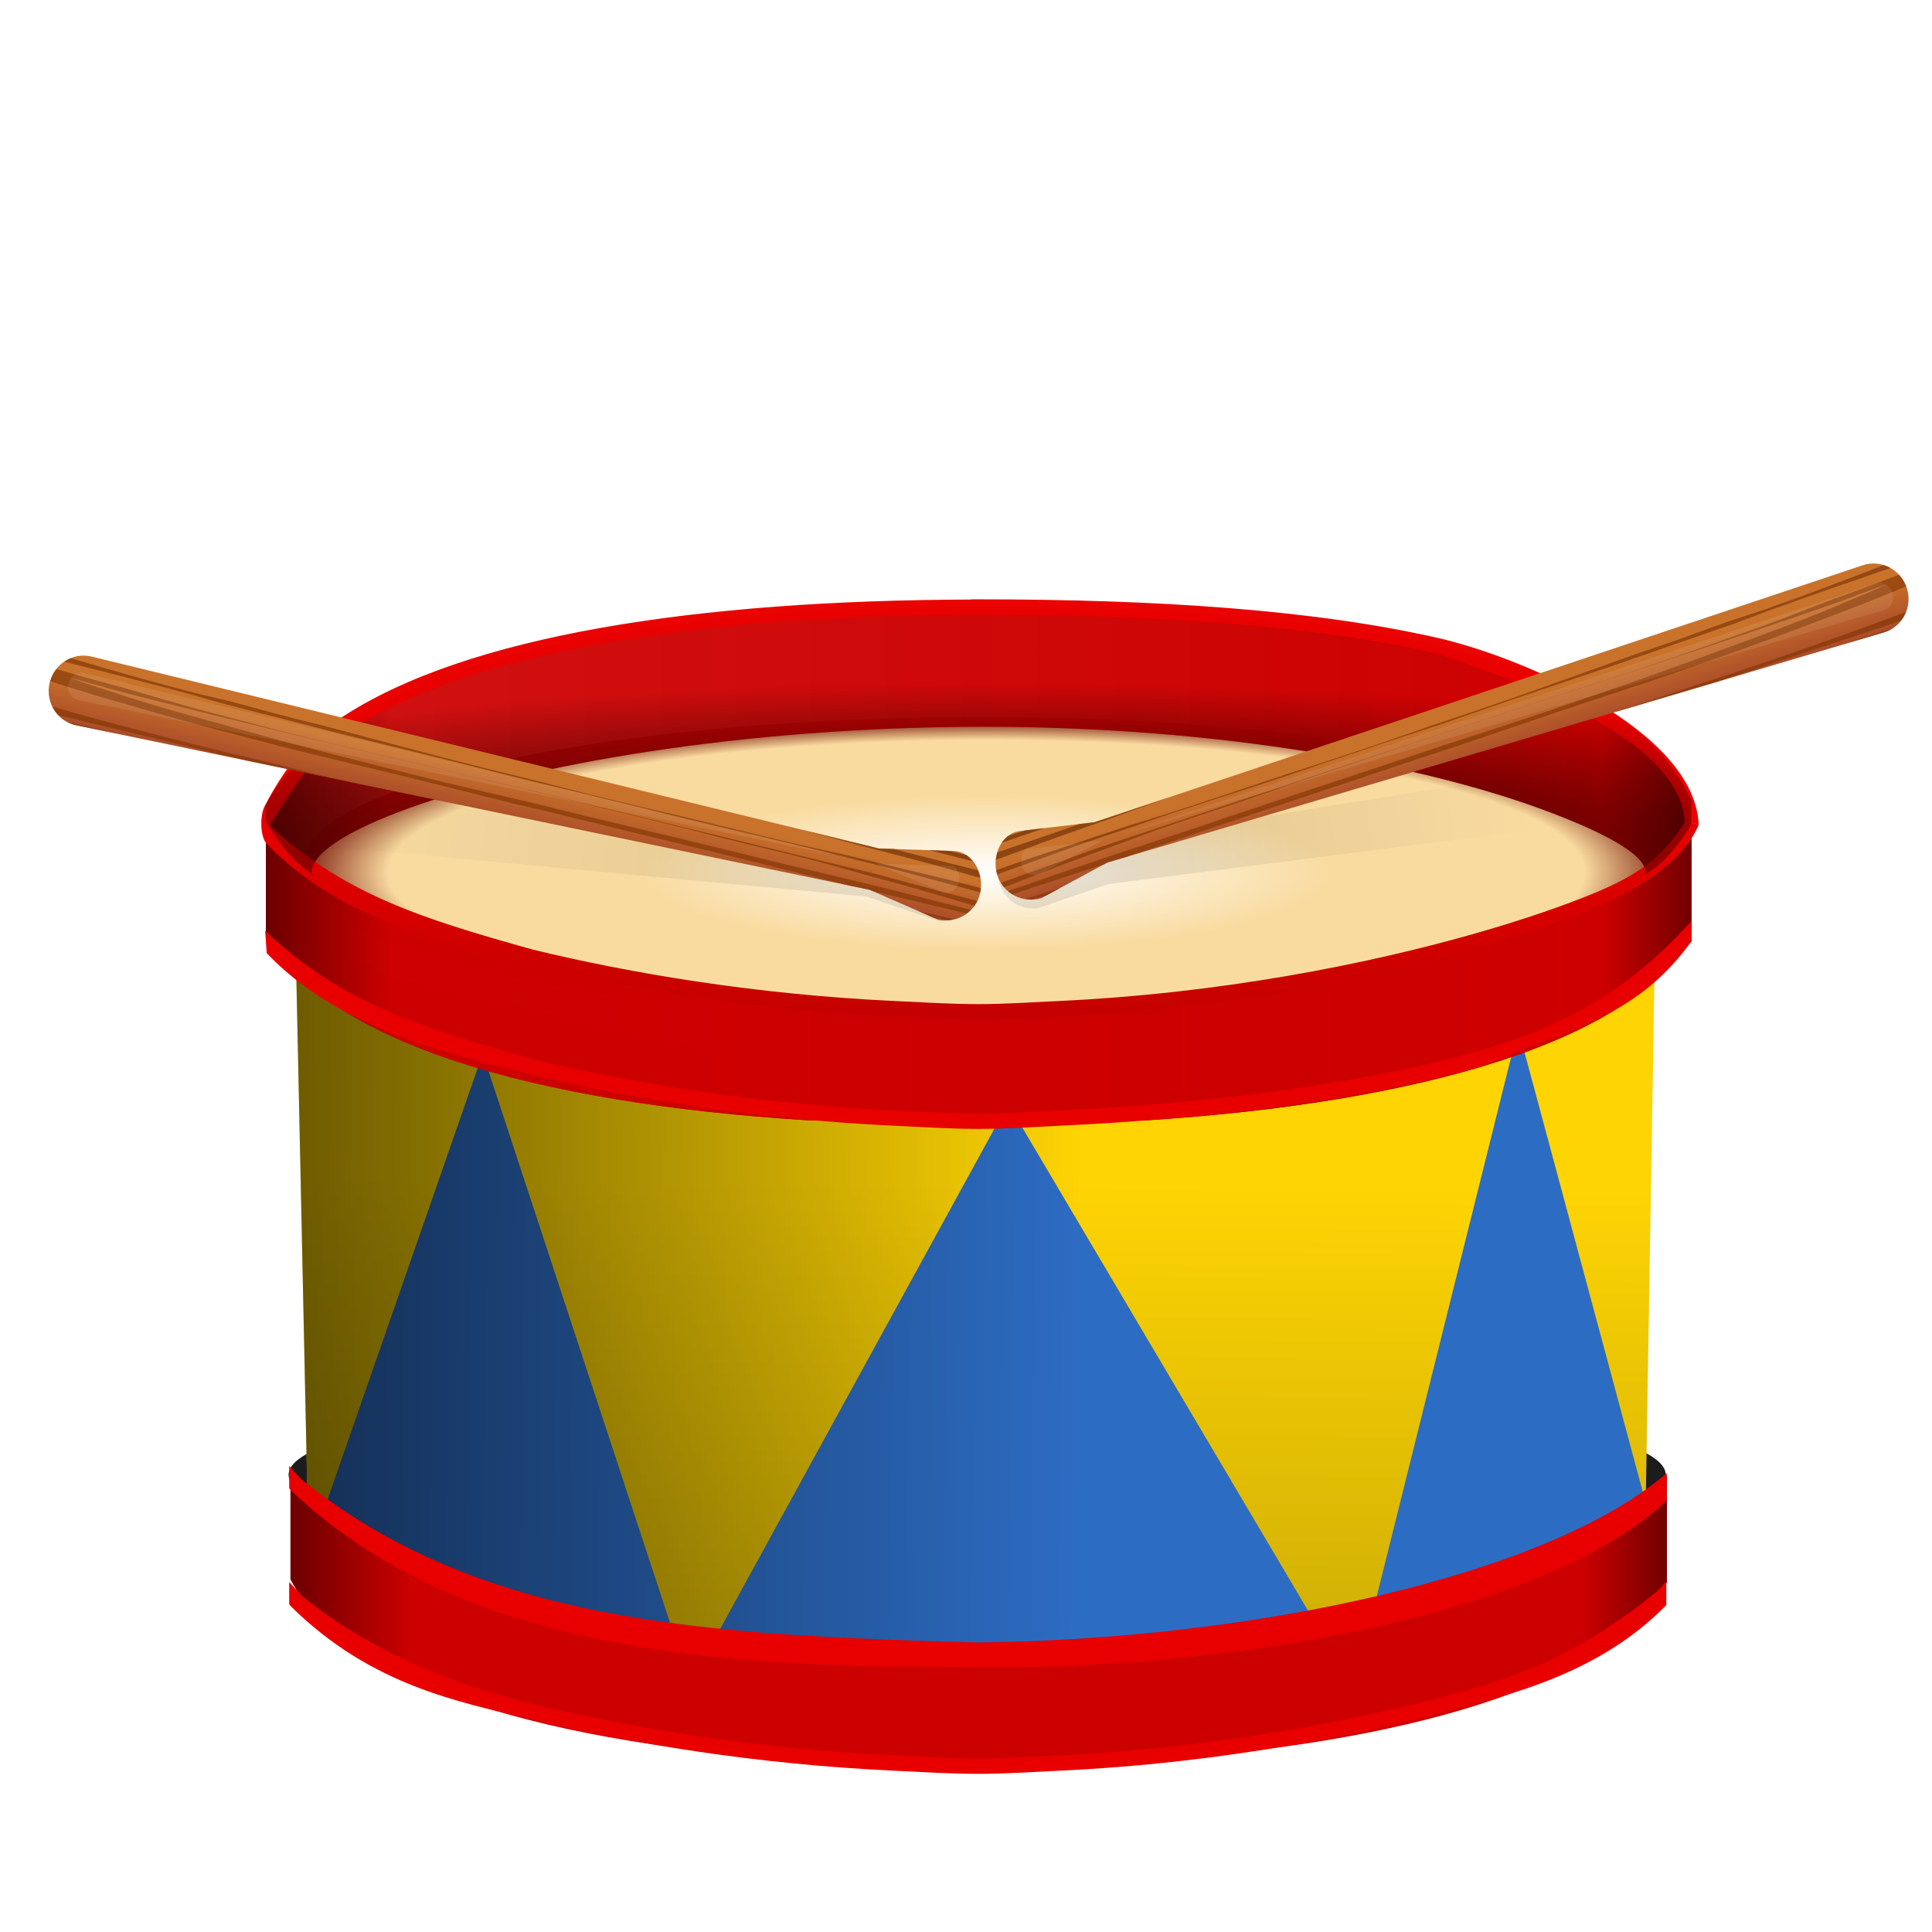 <?xml version="1.0" encoding="UTF-8" standalone="no"?>
<!-- Created with Inkscape (http://www.inkscape.org/) -->

<svg
   xmlns:dc="http://purl.org/dc/elements/1.1/"
   xmlns:cc="http://creativecommons.org/ns#"
   xmlns:rdf="http://www.w3.org/1999/02/22-rdf-syntax-ns#"
   xmlns:svg="http://www.w3.org/2000/svg"
   xmlns="http://www.w3.org/2000/svg"
   xmlns:xlink="http://www.w3.org/1999/xlink"
   xmlns:sodipodi="http://sodipodi.sourceforge.net/DTD/sodipodi-0.dtd"
   xmlns:inkscape="http://www.inkscape.org/namespaces/inkscape"
   width="255"
   height="255"
   viewBox="0 0 67.469 67.469"
   version="1.1"
   id="svg8"
   inkscape:version="0.92.5 (2060ec1f9f, 2020-04-08)"
   sodipodi:docname="hydrogen.svg">
  <defs
     id="defs2">
    <clipPath
       id="clipPath1402"
       clipPathUnits="userSpaceOnUse">
      <path
         style="opacity:1;fill:#b5582d;fill-opacity:1;stroke:none;stroke-width:1.53px;stroke-linecap:butt;stroke-linejoin:miter;stroke-opacity:1"
         d="m 165.441,191.322 c -14.346,0.152 -27.778,6.22 -32.828,26.658 -1.282,5.188 0.056,9.805 2.651,13.261 2.595,3.456 3.168,9.305 6.677,11.645 10.982,5.89 24.606,6.467 32.232,-3.336 3.178,-4.211 4.445,-15.189 4.445,-15.189 -0.196,-10.787 1.003,-19.323 -3.16,-26.487 -2.332,-3.852 -3.583,-6.62 -10.018,-6.552 z"
         id="path1404"
         inkscape:connector-curvature="0"
         sodipodi:nodetypes="cscccccc" />
    </clipPath>
    <radialGradient
       gradientUnits="userSpaceOnUse"
       gradientTransform="matrix(0.536,0,0,0.119,-310.364,205.642)"
       r="44.356"
       fy="456.869"
       fx="643.319"
       cy="456.869"
       cx="643.319"
       id="radialGradient7153"
       xlink:href="#linearGradient7151"
       inkscape:collect="always" />
    <linearGradient
       id="linearGradient7151"
       inkscape:collect="always">
      <stop
         id="stop7147"
         offset="0"
         style="stop-color:#ffffff;stop-opacity:1" />
      <stop
         style="stop-color:#f9dba0;stop-opacity:1;"
         offset="0.508"
         id="stop1041" />
      <stop
         style="stop-color:#f9dba0;stop-opacity:1"
         offset="0.878"
         id="stop7155" />
      <stop
         id="stop7149"
         offset="1"
         style="stop-color:#862b18;stop-opacity:1" />
    </linearGradient>
    <linearGradient
       gradientTransform="matrix(0.536,0,0,0.536,-176.187,104.549)"
       gradientUnits="userSpaceOnUse"
       y2="353.271"
       x2="375.61"
       y1="310.073"
       x1="375.973"
       id="linearGradient1910"
       xlink:href="#linearGradient1908"
       inkscape:collect="always" />
    <linearGradient
       id="linearGradient1908"
       inkscape:collect="always">
      <stop
         id="stop1904"
         offset="0"
         style="stop-color:#fed404;stop-opacity:1;" />
      <stop
         id="stop1906"
         offset="1"
         style="stop-color:#bb9f05;stop-opacity:1" />
    </linearGradient>
    <linearGradient
       gradientTransform="matrix(0.273,0,0,0.273,-98.001,172.875)"
       gradientUnits="userSpaceOnUse"
       y2="374.567"
       x2="497.206"
       y1="372.726"
       x1="319.95"
       id="linearGradient1100"
       xlink:href="#linearGradient1098"
       inkscape:collect="always" />
    <linearGradient
       id="linearGradient1098"
       inkscape:collect="always">
      <stop
         id="stop1094"
         offset="0"
         style="stop-color:#000000;stop-opacity:1;" />
      <stop
         id="stop1096"
         offset="1"
         style="stop-color:#000000;stop-opacity:0;" />
    </linearGradient>
    <linearGradient
       gradientTransform="matrix(0.536,0,0,0.536,-176.187,104.549)"
       gradientUnits="userSpaceOnUse"
       y2="296.587"
       x2="439.177"
       y1="296.587"
       x1="346.238"
       id="linearGradient1912"
       xlink:href="#linearGradient1083"
       inkscape:collect="always" />
    <linearGradient
       id="linearGradient1083"
       inkscape:collect="always">
      <stop
         id="stop1079"
         offset="0"
         style="stop-color:#6e0000;stop-opacity:1" />
      <stop
         style="stop-color:#cd0000;stop-opacity:0.937;"
         offset="0.086"
         id="stop1089" />
      <stop
         style="stop-color:#cd0000;stop-opacity:1"
         offset="0.935"
         id="stop1087" />
      <stop
         id="stop1081"
         offset="1"
         style="stop-color:#6e0000;stop-opacity:1" />
    </linearGradient>
    <linearGradient
       gradientTransform="matrix(0.536,0,0,0.536,-176.187,104.549)"
       gradientUnits="userSpaceOnUse"
       y2="281.698"
       x2="439.177"
       y1="281.698"
       x1="346.238"
       id="linearGradient1085"
       xlink:href="#linearGradient1083"
       inkscape:collect="always" />
    <linearGradient
       gradientTransform="matrix(0.536,0,0,0.536,-176.187,104.549)"
       gradientUnits="userSpaceOnUse"
       y2="338.686"
       x2="437.575"
       y1="338.686"
       x1="347.839"
       id="linearGradient1941"
       xlink:href="#linearGradient1951"
       inkscape:collect="always" />
    <linearGradient
       inkscape:collect="always"
       id="linearGradient1951">
      <stop
         style="stop-color:#6e0000;stop-opacity:1"
         offset="0"
         id="stop1943" />
      <stop
         id="stop1945"
         offset="0.086"
         style="stop-color:#cd0000;stop-opacity:1" />
      <stop
         id="stop1947"
         offset="0.935"
         style="stop-color:#cd0000;stop-opacity:1" />
      <stop
         style="stop-color:#6e0000;stop-opacity:1"
         offset="1"
         id="stop1949" />
    </linearGradient>
    <linearGradient
       gradientTransform="matrix(0.273,0,0,0.273,-98.001,172.875)"
       gradientUnits="userSpaceOnUse"
       y2="347.805"
       x2="487.392"
       y1="312.061"
       x1="487.59"
       id="linearGradient2070"
       xlink:href="#linearGradient2068"
       inkscape:collect="always" />
    <linearGradient
       id="linearGradient2068"
       inkscape:collect="always">
      <stop
         id="stop2064"
         offset="0"
         style="stop-color:#e80000;stop-opacity:1;" />
      <stop
         id="stop2066"
         offset="1"
         style="stop-color:#b60000;stop-opacity:1" />
    </linearGradient>
    <linearGradient
       gradientTransform="translate(-62.965,28.554)"
       gradientUnits="userSpaceOnUse"
       y2="320.249"
       x2="470.766"
       y1="309.478"
       x1="396.208"
       id="linearGradient1969"
       xlink:href="#linearGradient1967"
       inkscape:collect="always" />
    <linearGradient
       id="linearGradient1967"
       inkscape:collect="always">
      <stop
         style="stop-color:#000000;stop-opacity:0;"
         offset="0"
         id="stop1965" />
      <stop
         style="stop-color:#000000;stop-opacity:1;"
         offset="1"
         id="stop1963" />
    </linearGradient>
    <filter
       height="1.078"
       y="-0.039"
       width="1.014"
       x="-0.007"
       id="filter1957"
       style="color-interpolation-filters:sRGB"
       inkscape:collect="always">
      <feGaussianBlur
         id="feGaussianBlur1959"
         stdDeviation="0.245"
         inkscape:collect="always" />
    </filter>
    <radialGradient
       gradientUnits="userSpaceOnUse"
       gradientTransform="matrix(0.404,-8.0859563e-4,1.2597606e-4,0.063,-161.525,236.32)"
       r="91.197"
       fy="368.071"
       fx="485.02"
       cy="368.071"
       cx="485.02"
       id="radialGradient2035"
       xlink:href="#linearGradient1098"
       inkscape:collect="always" />
    <linearGradient
       y2="321.161"
       x2="306.679"
       y1="321.161"
       x1="297.603"
       gradientUnits="userSpaceOnUse"
       id="linearGradient2046"
       xlink:href="#linearGradient6114"
       inkscape:collect="always" />
    <linearGradient
       id="linearGradient6114"
       inkscape:collect="always">
      <stop
         id="stop6110"
         offset="0"
         style="stop-color:#c9722b;stop-opacity:1;" />
      <stop
         style="stop-color:#c9722b;stop-opacity:1"
         offset="0.348"
         id="stop6118" />
      <stop
         id="stop6112"
         offset="1"
         style="stop-color:#a94b29;stop-opacity:1" />
    </linearGradient>
    <linearGradient
       y2="459.658"
       x2="490.828"
       y1="452.667"
       x1="498.568"
       gradientTransform="matrix(0.663,-0.64,-0.556,-0.764,224.194,980.782)"
       gradientUnits="userSpaceOnUse"
       id="linearGradient2048"
       xlink:href="#linearGradient6591"
       inkscape:collect="always" />
    <linearGradient
       id="linearGradient6591"
       inkscape:collect="always">
      <stop
         id="stop6587"
         offset="0"
         style="stop-color:#803300;stop-opacity:1;" />
      <stop
         id="stop6589"
         offset="1"
         style="stop-color:#552200;stop-opacity:1" />
    </linearGradient>
    <linearGradient
       gradientTransform="translate(-62.965,28.554)"
       gradientUnits="userSpaceOnUse"
       y2="310.272"
       x2="554.815"
       y1="318.392"
       x1="504.572"
       id="linearGradient1983"
       xlink:href="#linearGradient1098"
       inkscape:collect="always" />
    <filter
       height="1.068"
       y="-0.034"
       width="1.015"
       x="-0.007"
       id="filter1973"
       style="color-interpolation-filters:sRGB"
       inkscape:collect="always">
      <feGaussianBlur
         id="feGaussianBlur1975"
         stdDeviation="0.226"
         inkscape:collect="always" />
    </filter>
    <filter
       height="1.096"
       y="-0.048"
       width="1.032"
       x="-0.016"
       id="filter2015"
       style="color-interpolation-filters:sRGB"
       inkscape:collect="always">
      <feGaussianBlur
         id="feGaussianBlur2017"
         stdDeviation="0.745"
         inkscape:collect="always" />
    </filter>
    <linearGradient
       gradientTransform="translate(-62.965,28.554)"
       gradientUnits="userSpaceOnUse"
       y2="380.711"
       x2="516.004"
       y1="362.971"
       x1="586.963"
       id="linearGradient2045"
       xlink:href="#linearGradient2043"
       inkscape:collect="always" />
    <linearGradient
       id="linearGradient2043"
       inkscape:collect="always">
      <stop
         id="stop2039"
         offset="0"
         style="stop-color:#ffffff;stop-opacity:1;" />
      <stop
         id="stop2041"
         offset="1"
         style="stop-color:#ffffff;stop-opacity:0;" />
    </linearGradient>
    <filter
       height="1.289"
       y="-0.144"
       width="1.34"
       x="-0.17"
       id="filter2107"
       style="color-interpolation-filters:sRGB"
       inkscape:collect="always">
      <feGaussianBlur
         id="feGaussianBlur2109"
         stdDeviation="3.479"
         inkscape:collect="always" />
    </filter>
    <linearGradient
       gradientTransform="matrix(0.273,0,0,0.273,-98.001,172.875)"
       gradientUnits="userSpaceOnUse"
       y2="385.258"
       x2="474.903"
       y1="354.448"
       x1="615.306"
       id="linearGradient2119"
       xlink:href="#linearGradient2117"
       inkscape:collect="always" />
    <linearGradient
       id="linearGradient2117"
       inkscape:collect="always">
      <stop
         id="stop2113"
         offset="0"
         style="stop-color:#ffffff;stop-opacity:0.66" />
      <stop
         id="stop2115"
         offset="1"
         style="stop-color:#ffffff;stop-opacity:0;" />
    </linearGradient>
    <linearGradient
       inkscape:collect="always"
       xlink:href="#linearGradient1083"
       id="linearGradient1161"
       gradientUnits="userSpaceOnUse"
       gradientTransform="matrix(0.536,0,0,0.536,-176.187,104.549)"
       x1="346.238"
       y1="296.587"
       x2="439.177"
       y2="296.587" />
    <linearGradient
       inkscape:collect="always"
       xlink:href="#linearGradient6114"
       id="linearGradient1163"
       gradientUnits="userSpaceOnUse"
       x1="297.603"
       y1="321.161"
       x2="306.679"
       y2="321.161" />
    <linearGradient
       inkscape:collect="always"
       xlink:href="#linearGradient6591"
       id="linearGradient1165"
       gradientUnits="userSpaceOnUse"
       gradientTransform="matrix(0.663,-0.64,-0.556,-0.764,224.194,980.782)"
       x1="498.568"
       y1="452.667"
       x2="490.828"
       y2="459.658" />
  </defs>
  <sodipodi:namedview
     id="base"
     pagecolor="#ff0000"
     bordercolor="#666666"
     borderopacity="1.0"
     inkscape:pageopacity="0"
     inkscape:pageshadow="2"
     inkscape:zoom="3.5058824"
     inkscape:cx="127.5"
     inkscape:cy="127.5"
     inkscape:document-units="mm"
     inkscape:current-layer="layer1"
     showgrid="false"
     units="px"
     inkscape:snap-to-guides="false"
     inkscape:snap-grids="false"
     inkscape:snap-others="false"
     inkscape:object-nodes="false"
     inkscape:snap-nodes="false"
     inkscape:snap-global="false"
     inkscape:window-width="1920"
     inkscape:window-height="1056"
     inkscape:window-x="0"
     inkscape:window-y="0"
     inkscape:window-maximized="1" />
  <g
     inkscape:label="Layer 1"
     inkscape:groupmode="layer"
     id="layer1"
     transform="translate(0,-229.531)">
    <ellipse
       style="opacity:1;fill:#1a1a1a;fill-opacity:0.985;stroke:none;stroke-width:0.645;stroke-miterlimit:4;stroke-dasharray:none;stroke-opacity:1"
       id="path1963"
       cx="34.124"
       cy="281.03"
       rx="24.046"
       ry="3.184" />
    <ellipse
       style="opacity:1;fill:url(#radialGradient7153);fill-opacity:1;stroke:none;stroke-width:1.441;stroke-miterlimit:4;stroke-dasharray:none;stroke-opacity:1"
       id="path7096"
       cx="34.247"
       cy="259.832"
       rx="23.76"
       ry="5.261" />
    <path
       style="opacity:1;fill:url(#linearGradient1910);fill-opacity:1;stroke:none;stroke-width:0.536px;stroke-linecap:butt;stroke-linejoin:miter;stroke-opacity:1"
       d="m 10.309,261.84 0.457,21.385 14.323,5.308 h 22.674 l 9.682,-4.902 0.368,-22.184 -15.075,4.78 -17.772,0.123 -11.276,-2.696 z"
       id="path7131"
       inkscape:connector-curvature="0"
       sodipodi:nodetypes="cccccccccc" />
    <path
       style="opacity:1;fill:#2d6cc3;fill-opacity:1;stroke:none;stroke-width:0.536px;stroke-linecap:butt;stroke-linejoin:miter;stroke-opacity:1"
       d="m 53.018,265.459 -5.738,23.026 -12.073,-20.412 -11.044,20.141 0.926,0.318 h 22.674 l 9.682,-4.902 0.027,-1.619 z m -41.982,17.6 0.022,0.652 12.989,4.463 -7.188,-21.851 z"
       id="path7133"
       inkscape:connector-curvature="0"
       sodipodi:nodetypes="cccccccccccccc" />
    <path
       sodipodi:nodetypes="cccccccccc"
       inkscape:connector-curvature="0"
       id="path1092"
       d="m 10.309,261.84 0.457,21.385 14.323,5.308 h 22.674 l 9.682,-4.902 0.368,-22.184 -15.075,4.78 -17.772,0.123 -11.276,-2.696 z"
       style="opacity:1;fill:url(#linearGradient1100);fill-opacity:1;stroke:none;stroke-width:0.536px;stroke-linecap:butt;stroke-linejoin:miter;stroke-opacity:1" />
    <path
       style="opacity:1;fill:url(#linearGradient1161);fill-opacity:1;stroke:none;stroke-width:0.75;stroke-miterlimit:4;stroke-dasharray:none;stroke-opacity:1"
       d="m 9.284,258.188 v 3.9 c 2.01,3.867 9.416,5.976 18.984,6.57 h 11.692 c 9.549,-0.603 17.085,-2.749 19.11,-6.457 v -3.9 c -0.253,0.464 -0.592,0.904 -1.011,1.318 -0.418,0.415 -0.916,0.805 -1.487,1.171 0.358,-0.23 0.634,-0.486 0.933,-0.734 l -0.036,-0.03 c -0.087,0.592 -9.003,4.201 -20.543,4.733 -0.913,0.042 -1.808,0.107 -2.751,0.107 -0.988,0 -1.929,-0.063 -2.886,-0.107 -9.764,-0.448 -17.666,-2.968 -19.798,-4.209 -0.271,-0.158 -0.389,-0.274 -0.466,-0.382 -0.248,-0.203 -0.533,-0.394 -0.743,-0.611 -0.414,-0.429 -0.749,-0.885 -1,-1.368 z"
       id="path7116"
       inkscape:connector-curvature="0" />
    <path
       style="opacity:1;fill:url(#linearGradient1085);fill-opacity:1;stroke:none;stroke-width:0.75;stroke-miterlimit:4;stroke-dasharray:none;stroke-opacity:1"
       d="m 34.176,250.728 c -9.56,7e-5 -17.808,1.227 -22.146,4.111 -0.259,0.156 -0.486,0.312 -0.659,0.465 -0.012,0.01 -0.025,0.019 -0.038,0.028 -0.879,0.693 -1.624,1.443 -2.05,2.316 v 0.54 c 0.251,0.483 0.587,0.94 1,1.368 0.209,0.217 0.494,0.408 0.743,0.611 -0.03,-0.043 -0.146,-0.109 -0.144,-0.142 -0.033,-0.689 1.263,-1.499 3.395,-2.271 4.133,-1.497 11.617,-2.844 20.105,-2.844 8.376,-6e-5 15.324,1.372 19.369,2.847 2.168,0.791 3.743,1.599 3.718,2.268 l 0.036,0.03 c 0.178,-0.148 0.398,-0.282 0.553,-0.436 0.418,-0.415 0.758,-0.855 1.011,-1.318 v -0.81 c -2.415,-5.331 -12.604,-6.763 -24.893,-6.763 z"
       id="path7112"
       inkscape:connector-curvature="0" />
    <path
       id="path7129"
       d="m 10.142,280.92 v 3.766 c 1.94,3.734 9.091,5.77 18.33,6.344 H 39.761 c 9.22,-0.582 16.496,-2.655 18.451,-6.235 v -3.766 c -0.244,0.448 -0.572,0.872 -0.976,1.273 -0.404,0.4 -0.885,0.777 -1.435,1.13 0.346,-0.222 0.612,-0.469 0.901,-0.709 l -0.034,-0.029 c -0.084,0.571 -8.692,4.056 -19.835,4.57 -0.881,0.041 -1.745,0.103 -2.656,0.103 -0.954,-10e-6 -1.863,-0.061 -2.786,-0.103 -9.427,-0.433 -17.057,-2.866 -19.116,-4.064 -0.261,-0.152 -0.376,-0.265 -0.45,-0.369 -0.24,-0.196 -0.515,-0.38 -0.717,-0.59 -0.399,-0.414 -0.723,-0.855 -0.966,-1.321 z"
       style="opacity:1;fill:url(#linearGradient1941);fill-opacity:1;stroke:none;stroke-width:0.724;stroke-miterlimit:4;stroke-dasharray:none;stroke-opacity:1"
       inkscape:connector-curvature="0" />
    <path
       inkscape:connector-curvature="0"
       id="path1914"
       d="m 9.284,258.188 v 3.9 c 2.01,3.867 9.416,5.976 18.984,6.57 h 11.692 c 9.549,-0.603 17.085,-2.749 19.11,-6.457 v -3.9 c -0.253,0.464 -0.592,0.904 -1.011,1.318 -0.418,0.415 -0.916,0.805 -1.487,1.171 0.358,-0.23 0.634,-0.486 0.933,-0.734 l -0.036,-0.03 c -0.087,0.592 -9.003,4.201 -20.543,4.733 -0.913,0.042 -1.808,0.107 -2.751,0.107 -0.988,0 -1.929,-0.063 -2.886,-0.107 -9.764,-0.448 -17.666,-2.968 -19.798,-4.209 -0.271,-0.158 -0.389,-0.274 -0.466,-0.382 -0.248,-0.203 -0.533,-0.394 -0.743,-0.611 -0.414,-0.429 -0.749,-0.885 -1,-1.368 z"
       style="opacity:1;fill:url(#linearGradient1912);fill-opacity:1;stroke:none;stroke-width:0.75;stroke-miterlimit:4;stroke-dasharray:none;stroke-opacity:1" />
    <path
       style="color:#000000;font-style:normal;font-variant:normal;font-weight:normal;font-stretch:normal;font-size:medium;line-height:normal;font-family:sans-serif;font-variant-ligatures:normal;font-variant-position:normal;font-variant-caps:normal;font-variant-numeric:normal;font-variant-alternates:normal;font-feature-settings:normal;text-indent:0;text-align:start;text-decoration:none;text-decoration-line:none;text-decoration-style:solid;text-decoration-color:#000000;letter-spacing:normal;word-spacing:normal;text-transform:none;writing-mode:lr-tb;direction:ltr;text-orientation:mixed;dominant-baseline:auto;baseline-shift:baseline;text-anchor:start;white-space:normal;shape-padding:0;clip-rule:nonzero;display:inline;overflow:visible;visibility:visible;opacity:1;isolation:auto;mix-blend-mode:normal;color-interpolation:sRGB;color-interpolation-filters:linearRGB;solid-color:#000000;solid-opacity:1;vector-effect:none;fill:#ea0000;fill-opacity:0.985;fill-rule:nonzero;stroke:none;stroke-width:0.536;stroke-linecap:butt;stroke-linejoin:miter;stroke-miterlimit:4;stroke-dasharray:none;stroke-dashoffset:0;stroke-opacity:1;color-rendering:auto;image-rendering:auto;shape-rendering:auto;text-rendering:auto;enable-background:accumulate"
       d="m 33.909,250.46 v 0.009 c -9.463,0.023 -17.628,1.224 -22.024,4.145 -5.46e-4,2.7e-4 -0.002,5.5e-4 -0.002,0.001 -0.258,0.156 -0.488,0.313 -0.676,0.477 -0.003,0.003 -0.017,0.011 -0.039,0.028 -0.895,0.706 -1.685,2.073 -1.914,2.549 l 0.023,0.904 c 0.255,-0.31 1.374,-2.363 2.223,-3.032 0.002,-0.002 0.015,-0.01 0.037,-0.027 l 0.006,-0.004 0.006,-0.005 c 0.154,-0.136 0.37,-0.285 0.62,-0.436 l 0.005,-0.003 0.004,-0.003 c 4.237,-2.816 12.462,-4.067 21.998,-4.067 6.134,-4e-5 11.739,0.36 16.088,1.376 2.437,0.863 8.349,2.854 8.569,5.807 l 0.489,0.157 c -0.134,-3.311 -6.157,-5.814 -8.935,-6.486 -4.421,-1.033 -10.055,-1.389 -16.211,-1.389 z"
       id="path1925"
       inkscape:connector-curvature="0"
       sodipodi:nodetypes="cccccccccccccccscccccc" />
    <path
       style="color:#000000;font-style:normal;font-variant:normal;font-weight:normal;font-stretch:normal;font-size:medium;line-height:normal;font-family:sans-serif;font-variant-ligatures:normal;font-variant-position:normal;font-variant-caps:normal;font-variant-numeric:normal;font-variant-alternates:normal;font-feature-settings:normal;text-indent:0;text-align:start;text-decoration:none;text-decoration-line:none;text-decoration-style:solid;text-decoration-color:#000000;letter-spacing:normal;word-spacing:normal;text-transform:none;writing-mode:lr-tb;direction:ltr;text-orientation:mixed;dominant-baseline:auto;baseline-shift:baseline;text-anchor:start;white-space:normal;shape-padding:0;clip-rule:nonzero;display:inline;overflow:visible;visibility:visible;opacity:1;isolation:auto;mix-blend-mode:normal;color-interpolation:sRGB;color-interpolation-filters:linearRGB;solid-color:#000000;solid-opacity:1;vector-effect:none;fill:url(#linearGradient2070);fill-opacity:1;fill-rule:nonzero;stroke:none;stroke-width:0.536;stroke-linecap:butt;stroke-linejoin:miter;stroke-miterlimit:4;stroke-dasharray:none;stroke-dashoffset:0;stroke-opacity:1;color-rendering:auto;image-rendering:auto;shape-rendering:auto;text-rendering:auto;enable-background:accumulate"
       d="m 9.313,258.993 c 2.408,2.535 5.99,3.443 9.154,4.219 3.478,0.845 7.911,1.589 12.812,1.814 0.953,0.044 1.899,0.107 2.898,0.107 0.955,1e-5 1.854,-0.065 2.762,-0.107 5.795,-0.267 10.927,-1.306 14.628,-2.354 2.907,-0.919 6.778,-2.05 7.756,-4.339 l -0.488,-0.156 c -0.01,0.018 -0.001,0.056 -0.011,0.074 -0.236,0.418 -0.568,0.796 -0.953,1.178 -0.631,0.583 -1.451,0.979 -2.127,1.263 -1.015,0.424 -2.49,0.945 -4.322,1.464 -3.664,1.038 -8.761,2.07 -14.506,2.335 -0.917,0.042 -1.807,0.106 -2.738,0.106 -0.977,0 -1.914,-0.062 -2.874,-0.106 -4.862,-0.223 -9.263,-0.963 -12.71,-1.801 -3.903,-1.095 -6.657,-1.943 -9.334,-4.479 z"
       id="path1927"
       inkscape:connector-curvature="0"
       sodipodi:nodetypes="cccsccccsccscssccc" />
    <path
       style="color:#000000;font-style:normal;font-variant:normal;font-weight:normal;font-stretch:normal;font-size:medium;line-height:normal;font-family:sans-serif;font-variant-ligatures:normal;font-variant-position:normal;font-variant-caps:normal;font-variant-numeric:normal;font-variant-alternates:normal;font-feature-settings:normal;text-indent:0;text-align:start;text-decoration:none;text-decoration-line:none;text-decoration-style:solid;text-decoration-color:#000000;letter-spacing:normal;word-spacing:normal;text-transform:none;writing-mode:lr-tb;direction:ltr;text-orientation:mixed;dominant-baseline:auto;baseline-shift:baseline;text-anchor:start;white-space:normal;shape-padding:0;clip-rule:nonzero;display:inline;overflow:visible;visibility:visible;opacity:1;isolation:auto;mix-blend-mode:normal;color-interpolation:sRGB;color-interpolation-filters:linearRGB;solid-color:#000000;solid-opacity:1;vector-effect:none;fill:#e80000;fill-opacity:1;fill-rule:nonzero;stroke:none;stroke-width:0.536;stroke-linecap:butt;stroke-linejoin:miter;stroke-miterlimit:4;stroke-dasharray:none;stroke-dashoffset:0;stroke-opacity:1;color-rendering:auto;image-rendering:auto;shape-rendering:auto;text-rendering:auto;enable-background:accumulate"
       d="m 10.099,280.725 v 0.778 c 0.021,0.025 0.034,0.048 0.058,0.072 6.581,6.267 17.018,6.123 24.161,6.179 7.998,0.107 19.532,-1.67 23.89,-5.824 l -0.003,-0.955 c -4.149,3.594 -14.492,5.806 -24.027,5.915 -9.55,-0.254 -17.422,-0.68 -23.636,-5.686 -0.174,-0.181 -0.316,-0.335 -0.443,-0.479 z"
       id="path1934"
       inkscape:connector-curvature="0"
       sodipodi:nodetypes="ccccccccc" />
    <path
       id="path1939"
       d="m 10.099,284.776 v 0.778 c 0.021,0.025 0.034,0.048 0.058,0.072 2.818,2.786 5.912,3.339 8.31,3.93 3.478,0.845 7.911,1.589 12.812,1.814 0.953,0.044 1.899,0.107 2.898,0.107 0.955,0 1.854,-0.065 2.762,-0.107 5.795,-0.267 10.927,-1.306 14.628,-2.354 2.159,-0.571 4.67,-1.433 6.624,-3.433 v -0.835 c -0.11,0.129 -0.225,0.257 -0.352,0.382 -2.366,1.905 -4.279,2.76 -6.418,3.37 -3.664,1.038 -8.761,2.07 -14.506,2.335 -0.917,0.042 -1.807,0.106 -2.738,0.106 -0.977,-10e-6 -1.914,-0.062 -2.874,-0.106 -4.862,-0.223 -9.263,-0.963 -12.71,-1.801 -2.904,-0.716 -5.797,-1.919 -8.052,-3.78 -0.174,-0.181 -0.316,-0.335 -0.443,-0.479 z"
       style="color:#000000;font-style:normal;font-variant:normal;font-weight:normal;font-stretch:normal;font-size:medium;line-height:normal;font-family:sans-serif;font-variant-ligatures:normal;font-variant-position:normal;font-variant-caps:normal;font-variant-numeric:normal;font-variant-alternates:normal;font-feature-settings:normal;text-indent:0;text-align:start;text-decoration:none;text-decoration-line:none;text-decoration-style:solid;text-decoration-color:#000000;letter-spacing:normal;word-spacing:normal;text-transform:none;writing-mode:lr-tb;direction:ltr;text-orientation:mixed;dominant-baseline:auto;baseline-shift:baseline;text-anchor:start;white-space:normal;shape-padding:0;clip-rule:nonzero;display:inline;overflow:visible;visibility:visible;opacity:1;isolation:auto;mix-blend-mode:normal;color-interpolation:sRGB;color-interpolation-filters:linearRGB;solid-color:#000000;solid-opacity:1;vector-effect:none;fill:#e80000;fill-opacity:1;fill-rule:nonzero;stroke:none;stroke-width:0.536;stroke-linecap:butt;stroke-linejoin:miter;stroke-miterlimit:4;stroke-dasharray:none;stroke-dashoffset:0;stroke-opacity:1;color-rendering:auto;image-rendering:auto;shape-rendering:auto;text-rendering:auto;enable-background:accumulate"
       inkscape:connector-curvature="0"
       sodipodi:nodetypes="cccccscccccccssccc" />
    <path
       sodipodi:arc-type="arc"
       style="opacity:1;fill:#e80000;fill-opacity:1;stroke:none;stroke-width:0.841;stroke-miterlimit:4;stroke-dasharray:none;stroke-opacity:1"
       id="path1065"
       sodipodi:type="arc"
       sodipodi:cx="9.4169588"
       sodipodi:cy="258.28976"
       sodipodi:rx="0.29209745"
       sodipodi:ry="0.75166571"
       sodipodi:start="1.6558298"
       sodipodi:end="4.7133752"
       d="M 9.392,259.039 A 0.292,0.752 0 0 1 9.125,258.257 0.292,0.752 0 0 1 9.417,257.538"
       sodipodi:open="true" />
    <path
       sodipodi:nodetypes="cccsccccccssccc"
       inkscape:connector-curvature="0"
       id="path1072"
       d="m 9.313,262.814 c 2.408,2.535 5.99,3.443 9.154,4.219 3.478,0.845 7.911,1.589 12.812,1.814 0.953,0.044 1.899,0.107 2.898,0.107 0.955,10e-6 1.854,-0.065 2.762,-0.107 5.795,-0.267 11.022,-1.008 14.722,-2.056 3.498,-1.426 5.555,-1.828 7.42,-4.403 l -0.024,-0.682 c -2.636,2.935 -5.318,3.911 -7.526,4.554 -3.664,1.038 -8.871,1.788 -14.616,2.053 -0.917,0.042 -1.807,0.106 -2.738,0.106 -0.977,-1e-5 -1.914,-0.062 -2.874,-0.106 -4.862,-0.223 -9.263,-0.963 -12.71,-1.801 -3.903,-1.095 -6.657,-1.943 -9.334,-4.479 z"
       style="color:#000000;font-style:normal;font-variant:normal;font-weight:normal;font-stretch:normal;font-size:medium;line-height:normal;font-family:sans-serif;font-variant-ligatures:normal;font-variant-position:normal;font-variant-caps:normal;font-variant-numeric:normal;font-variant-alternates:normal;font-feature-settings:normal;text-indent:0;text-align:start;text-decoration:none;text-decoration-line:none;text-decoration-style:solid;text-decoration-color:#000000;letter-spacing:normal;word-spacing:normal;text-transform:none;writing-mode:lr-tb;direction:ltr;text-orientation:mixed;dominant-baseline:auto;baseline-shift:baseline;text-anchor:start;white-space:normal;shape-padding:0;clip-rule:nonzero;display:inline;overflow:visible;visibility:visible;opacity:1;isolation:auto;mix-blend-mode:normal;color-interpolation:sRGB;color-interpolation-filters:linearRGB;solid-color:#000000;solid-opacity:1;vector-effect:none;fill:#e80000;fill-opacity:1;fill-rule:nonzero;stroke:none;stroke-width:0.536;stroke-linecap:butt;stroke-linejoin:miter;stroke-miterlimit:4;stroke-dasharray:none;stroke-dashoffset:0;stroke-opacity:1;color-rendering:auto;image-rendering:auto;shape-rendering:auto;text-rendering:auto;enable-background:accumulate" />
    <path
       style="opacity:0.3;fill:url(#linearGradient1969);fill-opacity:1;stroke:none;stroke-width:2.748;stroke-miterlimit:4;stroke-dasharray:none;stroke-opacity:1;filter:url(#filter1957)"
       d="m 338.074,344.371 68.8,6.393 9.074,3.092 c 2.48,0.303 4.745,-1.367 5.091,-3.842 0.346,-2.474 -1.348,-5.212 -3.843,-5.089 l -9.57,0.472 -57.464,-6.578 c -4.012,1.427 -8.508,3.627 -12.087,5.552 z"
       id="path1148"
       inkscape:connector-curvature="0"
       inkscape:transform-center-x="26.640024"
       inkscape:transform-center-y="-3.3445157"
       sodipodi:nodetypes="cccscccc"
       transform="matrix(0.273,0,0,0.273,-80.814,165.081)" />
    <path
       inkscape:connector-curvature="0"
       id="path2021"
       d="m 34.176,250.728 c -9.56,7e-5 -17.808,1.227 -22.146,4.111 -0.259,0.156 -0.486,0.312 -0.659,0.465 -0.012,0.01 -0.025,0.019 -0.038,0.028 -0.879,0.693 -1.624,1.443 -2.05,2.316 v 0.54 c 0.251,0.483 0.587,0.94 1,1.368 0.209,0.217 0.494,0.408 0.743,0.611 -0.03,-0.043 -0.146,-0.109 -0.144,-0.142 -0.033,-0.689 1.263,-1.499 3.395,-2.271 4.133,-1.497 11.617,-2.844 20.105,-2.844 8.376,-6e-5 15.324,1.372 19.369,2.847 2.168,0.791 3.743,1.599 3.718,2.268 l 0.036,0.03 c 0.178,-0.148 0.398,-0.282 0.553,-0.436 0.418,-0.415 0.758,-0.855 1.011,-1.318 v -0.81 c -2.415,-5.331 -12.604,-6.763 -24.893,-6.763 z"
       style="opacity:1;fill:url(#radialGradient2035);fill-opacity:1;stroke:none;stroke-width:0.75;stroke-miterlimit:4;stroke-dasharray:none;stroke-opacity:1" />
    <g
       id="g2044"
       transform="matrix(-0.06,0.266,-0.266,-0.06,121.539,195.947)"
       style="stroke:none">
      <g
         id="g2042"
         style="stroke:none">
        <g
           id="g2040"
           style="stroke:none">
          <path
             sodipodi:nodetypes="sscssscss"
             inkscape:connector-curvature="0"
             id="path2036"
             d="m 302.169,260.072 c 2.498,0 4.466,2.012 4.509,4.509 l -1.806,9.414 1.806,103.745 c 0.044,2.498 -2.011,4.509 -4.509,4.509 -2.498,0 -4.553,-2.012 -4.509,-4.509 l 1.792,-103.745 -1.792,-9.414 c -0.467,-2.454 2.011,-4.509 4.509,-4.509 z"
             style="opacity:1;fill:url(#linearGradient1163);fill-opacity:1;stroke:none;stroke-width:2.748;stroke-miterlimit:4;stroke-dasharray:none;stroke-opacity:1" />
          <path
             id="path2038"
             d="m 302.08,260.082 c -0.185,0.004 -0.369,0.029 -0.553,0.055 -0.051,1.512 -0.103,3.025 -0.135,4.537 -0.032,1.495 -0.037,2.989 -0.061,4.484 -0.16,10.217 -0.012,-1.034 -0.141,9.211 0.106,6.823 -0.101,13.657 -0.191,20.486 -0.056,7.08 -0.018,3.547 -0.119,10.602 -0.049,3.288 -0.185,6.574 -0.26,9.861 -0.038,1.695 -0.05,3.391 -0.088,5.086 -0.105,4.738 -0.268,9.473 -0.461,14.207 -0.052,1.351 -0.263,6.799 -0.303,8.195 -0.041,1.427 -0.055,2.852 -0.096,4.279 -0.076,2.65 -0.235,5.299 -0.307,7.949 -0.043,1.585 -0.047,3.169 -0.07,4.754 -0.183,5.517 -0.481,11.027 -0.846,16.527 0.18,0.258 0.389,0.491 0.619,0.705 0.133,-5.557 0.288,-11.115 0.516,-16.668 0.083,-1.469 0.184,-2.934 0.248,-4.404 0.052,-1.195 0.191,-6.98 0.225,-8.113 0.125,-4.205 0.274,-8.409 0.324,-12.615 0.058,-3.039 0.119,-6.445 0.189,-9.477 0.078,-3.332 0.206,-6.663 0.271,-9.996 0.066,-3.365 0.027,-6.727 0.141,-10.092 0.028,-1.754 0.058,-3.507 0.086,-5.262 0.042,-1.719 0.096,-3.439 0.125,-5.158 0.113,-6.77 0.035,-13.54 0.283,-20.311 0.062,-3.981 0.059,-5.124 0.203,-9.086 0.051,-1.414 0.128,-2.826 0.184,-4.24 0.073,-1.839 0.137,-3.679 0.215,-5.518 z m 1.15,0.129 c -0.102,3.065 -0.198,6.13 -0.324,9.193 -0.054,1.309 -0.139,2.618 -0.178,3.928 -0.046,1.576 -0.053,3.152 -0.078,4.729 -0.191,10.406 -0.326,20.811 -0.512,31.217 -0.193,12.481 -0.269,24.959 -0.404,37.439 -0.157,7.24 -0.051,3.398 -0.287,10.254 -0.13,3.793 -0.154,5.135 -0.354,8.836 -0.003,0.053 -0.421,6.81 -0.438,7.057 -0.094,2.983 -0.258,5.961 -0.432,8.938 0.518,0.245 1.089,0.39 1.691,0.424 0.07,-0.855 0.142,-1.71 0.213,-2.564 0.088,-1.108 0.177,-2.217 0.266,-3.324 0.31,-5.286 0.65,-10.571 0.855,-15.879 0.115,-2.969 0.197,-5.94 0.299,-8.91 0.129,-5.205 0.169,-10.411 0.258,-15.617 0.084,-4.895 0.224,-9.788 0.332,-14.682 0.011,-4.83 0.132,-9.659 0.209,-14.488 0.074,-4.637 0.139,-9.27 0.234,-13.906 0.029,-1.539 0.053,-3.079 0.086,-4.617 0.084,-3.928 0.181,-7.852 0.248,-11.781 l -0.043,-2.459 0.082,-0.434 c 0.032,-2.344 0.051,-3.793 0.08,-7.215 0.004,-1.718 0.036,-3.434 0.076,-5.15 -0.183,-0.161 -0.373,-0.31 -0.58,-0.439 -0.031,1.312 -0.057,2.626 -0.096,3.938 -0.033,1.21 -0.207,7.548 -0.23,8.902 -0.103,5.832 -0.085,11.671 -0.26,17.502 -0.168,9.472 -0.226,18.94 -0.436,28.41 -0.027,5.045 -0.052,10.098 -0.166,15.143 -0.04,1.784 -0.106,3.564 -0.154,5.348 -0.223,8.208 -0.009,1.765 -0.297,9.723 -0.305,7.828 -0.024,1.029 -0.383,8.664 -0.244,5.183 -0.449,10.386 -0.977,15.49 -0.183,1.975 -0.359,4.015 -0.613,5.994 0.07,-1.929 0.153,-3.856 0.275,-5.781 0.317,-9.101 0.444,-18.205 0.566,-27.309 0.135,-12.457 0.186,-24.914 0.434,-37.373 0.055,-2.873 0.145,-7.899 0.219,-10.777 0.044,-1.735 0.118,-3.468 0.156,-5.203 0.107,-4.917 0.094,-9.838 0.352,-14.752 0.076,-1.46 0.151,-2.922 0.227,-4.383 0.056,-1.316 0.104,-2.634 0.17,-3.949 0.166,-3.31 0.412,-6.612 0.6,-9.92 -0.219,-0.092 -0.452,-0.156 -0.688,-0.213 z m -2.977,0.268 c -0.309,0.131 -0.598,0.294 -0.871,0.48 -0.031,1.395 -0.052,2.791 -0.086,4.186 -0.135,5.57 -0.15,5.538 -0.203,6.971 l 0.357,1.881 -0.176,10.18 c 0.019,-0.582 -0.039,1.33 0.314,-7.445 0.125,-3.114 0.212,-6.817 0.35,-9.934 0.068,-1.536 0.169,-3.065 0.242,-4.6 0.028,-0.572 0.049,-1.146 0.072,-1.719 z m -1.852,1.391 c -0.248,0.311 -0.463,0.643 -0.598,1.008 -0.006,0.794 -0.008,1.588 -0.016,2.383 l 0.451,2.375 c 0.055,-1.922 0.108,-3.844 0.162,-5.766 z m 7.766,0.699 c 0.004,1.569 0.009,3.138 -0.006,4.707 l 0.389,-2.031 -0.119,-2.023 c -0.073,-0.226 -0.159,-0.443 -0.264,-0.652 z m -0.121,78.898 c -0.016,1.755 -0.024,3.509 -0.043,5.264 -0.035,1.689 -0.079,3.376 -0.105,5.064 -0.119,7.678 0.022,2.988 -0.154,10.559 -0.103,4.434 -0.247,8.863 -0.428,13.291 -0.091,1.859 -0.189,3.717 -0.291,5.574 0.333,-0.27 0.638,-0.572 0.881,-0.926 0.023,-1.006 0.048,-2.012 0.062,-3.018 0.073,-4.629 0.128,-9.256 0.193,-13.885 0.038,-2.689 0.086,-5.377 0.125,-8.066 z m 0.539,30.963 c -0.016,0.683 -0.035,1.366 -0.045,2.049 -0.021,1.37 -0.019,2.737 -0.029,4.105 -0.006,0.31 -0.003,0.136 -0.008,0.387 0.108,-0.393 0.181,-0.8 0.174,-1.23 z"
             style="opacity:0.61;fill:url(#linearGradient1165);fill-opacity:1;stroke:none;stroke-width:0.437;stroke-miterlimit:4;stroke-dasharray:none;stroke-opacity:1"
             inkscape:connector-curvature="0" />
        </g>
      </g>
    </g>
    <path
       inkscape:transform-center-y="-3.3445157"
       inkscape:transform-center-x="-26.640023"
       inkscape:connector-curvature="0"
       id="path1150"
       d="m 498.022,341.471 -60.164,7.691 -9.074,3.092 c -2.48,0.303 -4.745,-1.367 -5.091,-3.842 -0.346,-2.474 1.348,-5.212 3.843,-5.089 l 9.57,0.472 46.138,-7.351 c 5.071,1.295 10.373,3.19 14.777,5.027 z"
       style="opacity:0.3;fill:url(#linearGradient1983);fill-opacity:1;stroke:none;stroke-width:2.748;stroke-miterlimit:4;stroke-dasharray:none;stroke-opacity:1;filter:url(#filter1973)"
       sodipodi:nodetypes="cccscccc"
       transform="matrix(0.273,0,0,0.273,-80.814,165.081)" />
    <g
       transform="matrix(0.082,0.26,0.26,-0.082,-57.57,202.854)"
       id="g2058"
       style="stroke:none">
      <g
         id="g2056"
         style="stroke:none">
        <g
           id="g2054"
           style="stroke:none">
          <path
             style="opacity:1;fill:url(#linearGradient2046);fill-opacity:1;stroke:none;stroke-width:2.748;stroke-miterlimit:4;stroke-dasharray:none;stroke-opacity:1"
             d="m 302.169,260.072 c 2.498,0 4.466,2.012 4.509,4.509 l -1.806,9.414 1.806,103.745 c 0.044,2.498 -2.011,4.509 -4.509,4.509 -2.498,0 -4.553,-2.012 -4.509,-4.509 l 1.792,-103.745 -1.792,-9.414 c -0.467,-2.454 2.011,-4.509 4.509,-4.509 z"
             id="path2050"
             inkscape:connector-curvature="0"
             sodipodi:nodetypes="sscssscss" />
          <path
             inkscape:connector-curvature="0"
             style="opacity:0.61;fill:url(#linearGradient2048);fill-opacity:1;stroke:none;stroke-width:0.437;stroke-miterlimit:4;stroke-dasharray:none;stroke-opacity:1"
             d="m 302.08,260.082 c -0.185,0.004 -0.369,0.029 -0.553,0.055 -0.051,1.512 -0.103,3.025 -0.135,4.537 -0.032,1.495 -0.037,2.989 -0.061,4.484 -0.16,10.217 -0.012,-1.034 -0.141,9.211 0.106,6.823 -0.101,13.657 -0.191,20.486 -0.056,7.08 -0.018,3.547 -0.119,10.602 -0.049,3.288 -0.185,6.574 -0.26,9.861 -0.038,1.695 -0.05,3.391 -0.088,5.086 -0.105,4.738 -0.268,9.473 -0.461,14.207 -0.052,1.351 -0.263,6.799 -0.303,8.195 -0.041,1.427 -0.055,2.852 -0.096,4.279 -0.076,2.65 -0.235,5.299 -0.307,7.949 -0.043,1.585 -0.047,3.169 -0.07,4.754 -0.183,5.517 -0.481,11.027 -0.846,16.527 0.18,0.258 0.389,0.491 0.619,0.705 0.133,-5.557 0.288,-11.115 0.516,-16.668 0.083,-1.469 0.184,-2.934 0.248,-4.404 0.052,-1.195 0.191,-6.98 0.225,-8.113 0.125,-4.205 0.274,-8.409 0.324,-12.615 0.058,-3.039 0.119,-6.445 0.189,-9.477 0.078,-3.332 0.206,-6.663 0.271,-9.996 0.066,-3.365 0.027,-6.727 0.141,-10.092 0.028,-1.754 0.058,-3.507 0.086,-5.262 0.042,-1.719 0.096,-3.439 0.125,-5.158 0.113,-6.77 0.035,-13.54 0.283,-20.311 0.062,-3.981 0.059,-5.124 0.203,-9.086 0.051,-1.414 0.128,-2.826 0.184,-4.24 0.073,-1.839 0.137,-3.679 0.215,-5.518 z m 1.15,0.129 c -0.102,3.065 -0.198,6.13 -0.324,9.193 -0.054,1.309 -0.139,2.618 -0.178,3.928 -0.046,1.576 -0.053,3.152 -0.078,4.729 -0.191,10.406 -0.326,20.811 -0.512,31.217 -0.193,12.481 -0.269,24.959 -0.404,37.439 -0.157,7.24 -0.051,3.398 -0.287,10.254 -0.13,3.793 -0.154,5.135 -0.354,8.836 -0.003,0.053 -0.421,6.81 -0.438,7.057 -0.094,2.983 -0.258,5.961 -0.432,8.938 0.518,0.245 1.089,0.39 1.691,0.424 0.07,-0.855 0.142,-1.71 0.213,-2.564 0.088,-1.108 0.177,-2.217 0.266,-3.324 0.31,-5.286 0.65,-10.571 0.855,-15.879 0.115,-2.969 0.197,-5.94 0.299,-8.91 0.129,-5.205 0.169,-10.411 0.258,-15.617 0.084,-4.895 0.224,-9.788 0.332,-14.682 0.011,-4.83 0.132,-9.659 0.209,-14.488 0.074,-4.637 0.139,-9.27 0.234,-13.906 0.029,-1.539 0.053,-3.079 0.086,-4.617 0.084,-3.928 0.181,-7.852 0.248,-11.781 l -0.043,-2.459 0.082,-0.434 c 0.032,-2.344 0.051,-3.793 0.08,-7.215 0.004,-1.718 0.036,-3.434 0.076,-5.15 -0.183,-0.161 -0.373,-0.31 -0.58,-0.439 -0.031,1.312 -0.057,2.626 -0.096,3.938 -0.033,1.21 -0.207,7.548 -0.23,8.902 -0.103,5.832 -0.085,11.671 -0.26,17.502 -0.168,9.472 -0.226,18.94 -0.436,28.41 -0.027,5.045 -0.052,10.098 -0.166,15.143 -0.04,1.784 -0.106,3.564 -0.154,5.348 -0.223,8.208 -0.009,1.765 -0.297,9.723 -0.305,7.828 -0.024,1.029 -0.383,8.664 -0.244,5.183 -0.449,10.386 -0.977,15.49 -0.183,1.975 -0.359,4.015 -0.613,5.994 0.07,-1.929 0.153,-3.856 0.275,-5.781 0.317,-9.101 0.444,-18.205 0.566,-27.309 0.135,-12.457 0.186,-24.914 0.434,-37.373 0.055,-2.873 0.145,-7.899 0.219,-10.777 0.044,-1.735 0.118,-3.468 0.156,-5.203 0.107,-4.917 0.094,-9.838 0.352,-14.752 0.076,-1.46 0.151,-2.922 0.227,-4.383 0.056,-1.316 0.104,-2.634 0.17,-3.949 0.166,-3.31 0.412,-6.612 0.6,-9.92 -0.219,-0.092 -0.452,-0.156 -0.688,-0.213 z m -2.977,0.268 c -0.309,0.131 -0.598,0.294 -0.871,0.48 -0.031,1.395 -0.052,2.791 -0.086,4.186 -0.135,5.57 -0.15,5.538 -0.203,6.971 l 0.357,1.881 -0.176,10.18 c 0.019,-0.582 -0.039,1.33 0.314,-7.445 0.125,-3.114 0.212,-6.817 0.35,-9.934 0.068,-1.536 0.169,-3.065 0.242,-4.6 0.028,-0.572 0.049,-1.146 0.072,-1.719 z m -1.852,1.391 c -0.248,0.311 -0.463,0.643 -0.598,1.008 -0.006,0.794 -0.008,1.588 -0.016,2.383 l 0.451,2.375 c 0.055,-1.922 0.108,-3.844 0.162,-5.766 z m 7.766,0.699 c 0.004,1.569 0.009,3.138 -0.006,4.707 l 0.389,-2.031 -0.119,-2.023 c -0.073,-0.226 -0.159,-0.443 -0.264,-0.652 z m -0.121,78.898 c -0.016,1.755 -0.024,3.509 -0.043,5.264 -0.035,1.689 -0.079,3.376 -0.105,5.064 -0.119,7.678 0.022,2.988 -0.154,10.559 -0.103,4.434 -0.247,8.863 -0.428,13.291 -0.091,1.859 -0.189,3.717 -0.291,5.574 0.333,-0.27 0.638,-0.572 0.881,-0.926 0.023,-1.006 0.048,-2.012 0.062,-3.018 0.073,-4.629 0.128,-9.256 0.193,-13.885 0.038,-2.689 0.086,-5.377 0.125,-8.066 z m 0.539,30.963 c -0.016,0.683 -0.035,1.366 -0.045,2.049 -0.021,1.37 -0.019,2.737 -0.029,4.105 -0.006,0.31 -0.003,0.136 -0.008,0.387 0.108,-0.393 0.181,-0.8 0.174,-1.23 z"
             id="path2052" />
        </g>
      </g>
    </g>
    <path
       sodipodi:type="inkscape:offset"
       inkscape:radius="-2.733624"
       inkscape:original="M 599.36719 280.70312 C 598.78459 280.64932 598.18056 280.71312 597.58789 280.91016 L 499.12695 313.64258 L 489.60742 314.74805 C 487.12584 315.03607 485.90723 318.01648 486.6543 320.40039 C 487.40137 322.78429 489.90818 324.0611 492.30469 323.35547 L 500.74805 318.81641 L 600.28516 289.51562 C 602.68176 288.81027 603.98729 286.24718 603.24023 283.86328 C 602.67993 282.07535 601.11498 280.86455 599.36719 280.70312 z "
       style="opacity:0.29;fill:#ffffff;fill-opacity:1;stroke:none;stroke-width:2.748;stroke-miterlimit:4;stroke-dasharray:none;stroke-opacity:1;filter:url(#filter2015)"
       id="path1985"
       d="m 599.115,283.426 c -0.213,-0.02 -0.431,7.8e-4 -0.664,0.078 l -97.227,32.322 98.289,-28.934 c 0.934,-0.275 1.425,-1.228 1.117,-2.211 -0.231,-0.738 -0.866,-1.196 -1.516,-1.256 z m -99.492,32.902 c -0.06,0.01 -6.528,0.766 -9.701,1.135 -0.219,0.025 -0.335,0.09 -0.541,0.516 -0.206,0.426 -0.267,1.126 -0.117,1.604 0.296,0.946 1.166,1.379 2.158,1.143 2.677,-1.439 8.145,-4.37 8.201,-4.396 z"
       transform="matrix(0.273,0,0,0.273,-97.881,172.515)" />
    <path
       transform="matrix(-0.272,0.023,0.023,0.272,159.216,162.158)"
       d="m 599.115,283.426 c -0.213,-0.02 -0.431,7.8e-4 -0.664,0.078 l -97.227,32.322 98.289,-28.934 c 0.934,-0.275 1.425,-1.228 1.117,-2.211 -0.231,-0.738 -0.866,-1.196 -1.516,-1.256 z m -99.492,32.902 c -0.06,0.01 -6.528,0.766 -9.701,1.135 -0.219,0.025 -0.335,0.09 -0.541,0.516 -0.206,0.426 -0.267,1.126 -0.117,1.604 0.296,0.946 1.166,1.379 2.158,1.143 2.677,-1.439 8.145,-4.37 8.201,-4.396 z"
       id="path2019"
       style="opacity:0.29;fill:#ffffff;fill-opacity:1;stroke:none;stroke-width:2.748;stroke-miterlimit:4;stroke-dasharray:none;stroke-opacity:1;filter:url(#filter2015)"
       inkscape:original="M 599.36719 280.70312 C 598.78459 280.64932 598.18056 280.71312 597.58789 280.91016 L 499.12695 313.64258 L 489.60742 314.74805 C 487.12584 315.03607 485.90723 318.01648 486.6543 320.40039 C 487.40137 322.78429 489.90818 324.0611 492.30469 323.35547 L 500.74805 318.81641 L 600.28516 289.51562 C 602.68176 288.81027 603.98729 286.24718 603.24023 283.86328 C 602.67993 282.07535 601.11498 280.86455 599.36719 280.70312 z "
       inkscape:radius="-2.733624"
       sodipodi:type="inkscape:offset" />
    <path
       style="opacity:0;fill:url(#linearGradient2045);fill-opacity:1;stroke:none;stroke-width:1px;stroke-linecap:butt;stroke-linejoin:miter;stroke-opacity:1;filter:url(#filter2107)"
       d="m 513.416,372.229 c 0,0 -16.015,9.436 -24.742,12.449 -7.452,2.573 -23.186,4.668 -23.186,4.668 l 1.556,40.77 c 0,0 14.598,-1.464 21.63,-3.423 9.009,-2.511 25.987,-10.582 25.987,-10.582 z"
       id="path2037"
       inkscape:connector-curvature="0"
       sodipodi:nodetypes="caccacc"
       transform="matrix(0.273,0,0,0.273,-80.814,165.081)" />
    <path
       style="opacity:0;fill:url(#linearGradient2119);fill-opacity:1;stroke:none;stroke-width:0.536px;stroke-linecap:butt;stroke-linejoin:miter;stroke-opacity:1"
       d="m 10.309,261.84 0.457,21.385 14.323,5.308 h 22.674 l 9.682,-4.902 0.368,-22.184 -15.075,4.78 -17.772,0.123 -11.276,-2.696 z"
       id="path2111"
       inkscape:connector-curvature="0"
       sodipodi:nodetypes="cccccccccc" />
  </g>
</svg>
